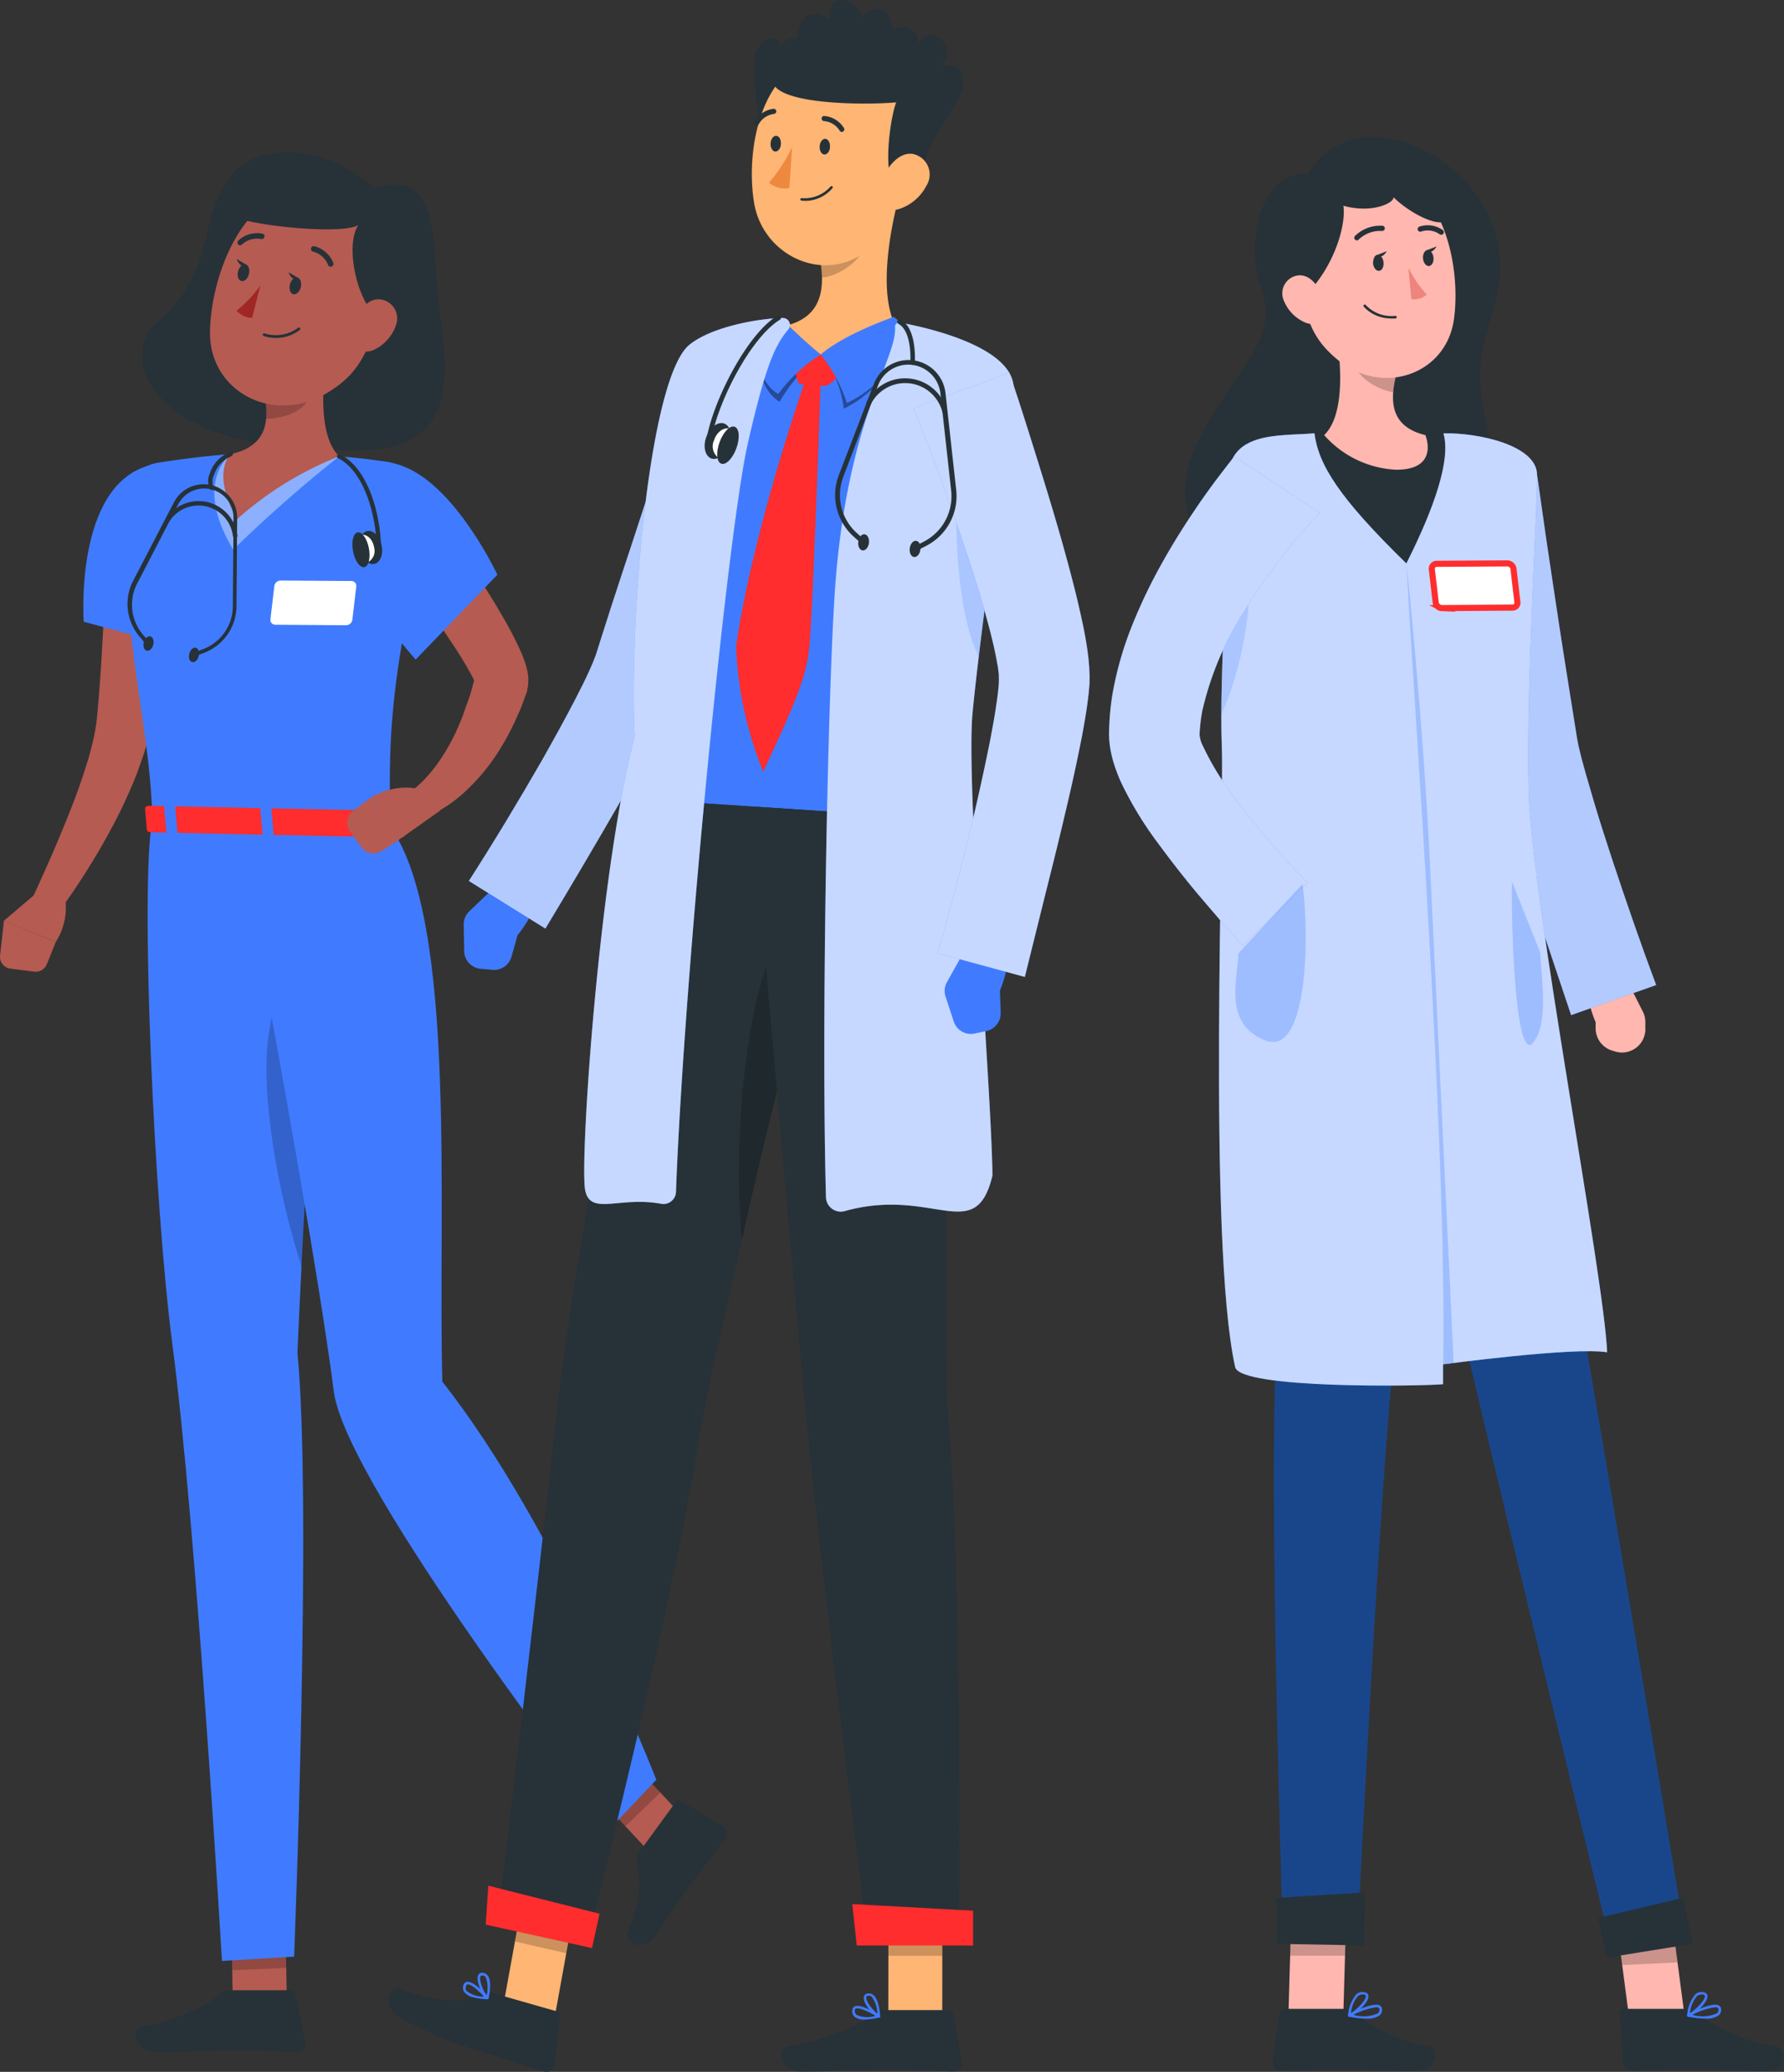 <svg xmlns="http://www.w3.org/2000/svg" width="146.286" height="169.855" viewBox="0 0 146.286 169.855">
  <rect x="0" y="0" width="146.286" height="169.855" fill="#333333" stroke="none"/>
  <g id="opinion" transform="translate(0.164 0.152)">
    <path id="Path_14784" data-name="Path 14784" d="M30.557,15.292c-3.723-3.5-9.863-4.167-12.162-.528s-.986,7.486-5.7,11.521c-3.206,2.757-.829,11.205,17.458,10.431,8.655-.365,5.726-9.37,5.494-13.626s-.247-9.464-5.09-7.8Z" fill="#263238"/>
    <path id="Path_14785" data-name="Path 14785" d="M23.352,163.758l-4.429.173-.084-4.794,4.429-.173Z" fill="#b55b52"/>
    <path id="Path_14786" data-name="Path 14786" d="M18.647,163.013h5.006a.385.385,0,0,1,.38.3l.868,3.97a.661.661,0,0,1-.656.794c-1.751-.03-2.6-.133-4.8-.133-1.356,0-4.873.143-6.747.143s-2.111-1.854-1.346-2.022c3.452-.755,5.459-1.79,6.564-2.782a1.085,1.085,0,0,1,.734-.271h0Z" fill="#263238"/>
    <path id="Path_14787" data-name="Path 14787" d="M18.84,159.142l.039,2.229,4.429-.192-.039-2.209-4.429.173Z" opacity="0.2"/>
    <path id="Path_14788" data-name="Path 14788" d="M12.31,67.209c-.986,5.316.148,31.3,1.652,42.778,2,15.239,4.074,50.624,4.074,50.624l5.918-.355s1.48-37.264.271-49.5C24.911,95.009,26.607,67.5,26.607,67.5l-14.3-.3Z" fill="#407bff"/>
    <path id="Path_14789" data-name="Path 14789" d="M25.626,84.642c.207-3.99-2.619-7.536-3.758,0-.72,4.789.769,13.183,2.722,19.111.3-6.17.686-13.04,1.036-19.111Z" opacity="0.2"/>
    <path id="Path_14790" data-name="Path 14790" d="M55.892,148.849l-2.88,2.752-3.9-4.182,2.875-2.747,3.906,4.177Z" fill="#b55b52"/>
    <path id="Path_14791" data-name="Path 14791" d="M52.257,151.675l2.959-4.054a.335.335,0,0,1,.449-.1l3.452,2.032a.76.76,0,0,1,.212,1.053l-.015.022c-1.05,1.4-1.628,2.012-2.925,3.8-.8,1.095-1.721,2.6-2.821,4.123s-2.6.429-2.278-.306c1.479-3.3.853-4.217.774-5.79a1.223,1.223,0,0,1,.192-.779h0Z" fill="#263238"/>
    <path id="Path_14792" data-name="Path 14792" d="M49.111,147.424l2.012,2.15,2.855-2.772-1.987-2.131-2.88,2.752Z" opacity="0.2"/>
    <path id="Path_14793" data-name="Path 14793" d="M19.175,67.352s6.372,33.536,8.029,46.556c.986,7.777,22.735,35.76,22.735,35.76l3.714-3.911s-7.96-20.487-17.547-32.638c-.38-14.243,1.238-37.689-4.266-45.505l-12.665-.261Z" fill="#407bff"/>
    <path id="Path_14794" data-name="Path 14794" d="M13.582,41.637c0,2.88-.133,5.706-.345,8.562s-.493,5.7-.952,8.557l-.084.538-.113.607q-.128.6-.281,1.169c-.217.755-.493,1.479-.74,2.18a41.506,41.506,0,0,1-1.835,4.024,58.625,58.625,0,0,1-4.582,7.343,1.223,1.223,0,0,1-2.1-1.233v-.03c1.159-2.505,2.283-5.075,3.265-7.62q.731-1.884,1.307-3.822c.178-.631.335-1.258.459-1.869.064-.306.109-.607.153-.9l.049-.439.049-.493c.251-2.732.4-5.5.538-8.28s.2-5.578.281-8.33v-.025a2.466,2.466,0,0,1,4.932.079l0-.015Z" fill="#b55b52"/>
    <path id="Path_14795" data-name="Path 14795" d="M11.975,38.032C5.918,39.8,6.7,50.82,6.7,50.82l8.611,2.318s1.43-8.068,1.3-10.963c-.128-3.008-1.3-5.114-4.636-4.143Z" fill="#407bff"/>
    <path id="Path_14796" data-name="Path 14796" d="M3.2,72.747.163,75.326l4.251,1.736a5.2,5.2,0,0,0,.705-3.911l-1.923-.4Z" fill="#b55b52"/>
    <path id="Path_14797" data-name="Path 14797" d="M.7,79.262l1.938.242A.986.986,0,0,0,3.674,78.9l.74-1.835L.163,75.326l-.321,2.846A.986.986,0,0,0,.7,79.262h0Z" fill="#b55b52"/>
    <path id="Path_14798" data-name="Path 14798" d="M10.017,40.9c-.271,11.047,2.269,19.111,2.3,26.311l19.525.4C31.7,60.4,31.756,55.7,34.858,42.777a4.162,4.162,0,0,0-3.078-5.018q-.185-.044-.374-.072c-1.169-.173-2.466-.335-3.783-.424a62.326,62.326,0,0,0-8.877-.187c-2.081.148-4.32.453-5.918.7A3.3,3.3,0,0,0,10.017,40.9h0Z" fill="#407bff"/>
    <path id="Path_14799" data-name="Path 14799" d="M28.215,51.106l-5.79-.039a.4.4,0,0,1-.414-.444l.321-2.742a.528.528,0,0,1,.518-.439l5.785.039a.395.395,0,0,1,.414.439l-.321,2.747a.523.523,0,0,1-.513.439h0Z" fill="#fff"/>
    <path id="Path_14800" data-name="Path 14800" d="M18.776,37.081s-3.186,2.229.182,7.822a115.418,115.418,0,0,1,8.685-7.639l-8.867-.182Z" fill="#fff" opacity="0.4"/>
    <path id="Path_14801" data-name="Path 14801" d="M26.972,27.261c-.616,2.841-1.287,8.059.671,10a27.939,27.939,0,0,0-8.384,5.168c-2.165-3.975-.493-5.356-.493-5.356,3.2-.69,3.166-3.053,2.658-5.282l5.548-4.532Z" fill="#b55b52"/>
    <path id="Path_14802" data-name="Path 14802" d="M26.37,27.755a11.92,11.92,0,0,1-1.287,4.873c-.538,1.041-1.973,1.479-3.418,1.563a7.772,7.772,0,0,0-.232-2.4l4.937-4.039Z" opacity="0.2"/>
    <path id="Path_14803" data-name="Path 14803" d="M31.593,23.785c-1.48,4.547-1.973,6.5-4.932,8.275-4.414,2.668-9.676-.118-9.607-5.006.069-4.4,2.466-11.092,7.432-11.777a6.51,6.51,0,0,1,7.106,8.508Z" fill="#b55b52"/>
    <path id="Path_14804" data-name="Path 14804" d="M19.535,17.812c2.466.7,8.473,1.213,9.676.493-1.129,1.736-.054,6.48,1.692,7.629,2.352-1.889,2.875-6.456.7-8.719s-9.05-4.971-12.068.6h0Z" fill="#263238"/>
    <path id="Path_14805" data-name="Path 14805" d="M32.284,26.566a3.452,3.452,0,0,1-1.815,1.973c-1.115.493-1.854-.454-1.7-1.6.143-1.031.9-2.535,2.091-2.555a1.569,1.569,0,0,1,1.42,2.185h0Z" fill="#b55b52"/>
    <path id="Path_14806" data-name="Path 14806" d="M32.155,66.474,33,68.245c.064.133-.1.271-.325.266L12.2,68.082c-.173,0-.316-.094-.325-.207l-.143-1.751c0-.118.148-.217.34-.217l19.776.414a.35.35,0,0,1,.311.152Z" fill="#ff2d2d"/>
    <path id="Path_14807" data-name="Path 14807" d="M29.458,68.629h.528c.1,0,.187-.054.182-.118l-.2-2.278c0-.064-.1-.123-.2-.123h-.533c-.1,0-.182.049-.178.118l.2,2.273c.01.074.1.129.207.129h0Z" fill="#407bff"/>
    <path id="Path_14808" data-name="Path 14808" d="M13.681,68.3h.533c.1,0,.187-.049.182-.118l-.2-2.278c0-.064-.1-.118-.2-.123h-.533c-.1,0-.187.049-.178.118l.2,2.273c.01.069.1.124.2.129h0Z" fill="#407bff"/>
    <path id="Path_14809" data-name="Path 14809" d="M21.567,68.466H22.1c.1,0,.187-.049.182-.118l-.2-2.273c0-.069-.1-.123-.2-.123h-.533c-.1,0-.182.054-.178.118l.2,2.278c.01.059.1.118.2.118Z" fill="#407bff"/>
    <path id="Path_14810" data-name="Path 14810" d="M24.5,23.4c-.1.375-.375.631-.621.567s-.365-.419-.271-.794.375-.631.621-.567S24.59,23.03,24.5,23.4Z" fill="#263238"/>
    <path id="Path_14811" data-name="Path 14811" d="M20.245,22.319c-.094.38-.37.631-.616.567s-.37-.414-.271-.794.37-.626.616-.567S20.344,21.945,20.245,22.319Z" fill="#263238"/>
    <path id="Path_14812" data-name="Path 14812" d="M20.077,21.575l-.838-.493S19.525,21.91,20.077,21.575Z" fill="#263238"/>
    <path id="Path_14813" data-name="Path 14813" d="M21.187,23.252a10.4,10.4,0,0,1-1.948,2.061,1.667,1.667,0,0,0,1.272.592Z" fill="#a02724"/>
    <path id="Path_14814" data-name="Path 14814" d="M21.424,27.38a.123.123,0,0,1-.039-.123.113.113,0,0,1,.142-.074h0a3.082,3.082,0,0,0,2.742-.454.114.114,0,1,1,.148.173,3.24,3.24,0,0,1-2.959.493l-.035-.015Z" fill="#263238"/>
    <path id="Path_14815" data-name="Path 14815" d="M26.814,21.674a.346.346,0,0,1-.074-.094,1.8,1.8,0,0,0-1.223-1.1.228.228,0,0,1,.079-.449A2.273,2.273,0,0,1,27.165,21.4a.232.232,0,0,1-.35.271h0Z" fill="#263238"/>
    <path id="Path_14816" data-name="Path 14816" d="M19.407,19.923l-.03-.03a.227.227,0,0,1,0-.321A2.273,2.273,0,0,1,21.35,19a.229.229,0,1,1-.113.444,1.8,1.8,0,0,0-1.578.468.227.227,0,0,1-.252.015Z" fill="#263238"/>
    <path id="Path_14817" data-name="Path 14817" d="M34.853,41.174c1.435,1.9,2.777,3.812,4.079,5.8.646.986,1.287,1.973,1.894,3.038a30.648,30.648,0,0,1,1.756,3.344,10.02,10.02,0,0,1,.4,1.1,5.028,5.028,0,0,1,.168.883,2.655,2.655,0,0,1,0,.36v.222a2.465,2.465,0,0,1-.044.291l-.035.153v.123l-.039.109c-.232.592-.414,1.189-.69,1.761a22.093,22.093,0,0,1-1.8,3.368,16.813,16.813,0,0,1-2.5,2.959,12.138,12.138,0,0,1-1.544,1.228c-.281.182-.567.36-.863.523l-.468.227c-.178.079-.306.133-.562.227l-.937-2.249a2.178,2.178,0,0,1,.212-.182l.271-.237c.182-.163.36-.34.533-.523a13.407,13.407,0,0,0,.986-1.189,17.323,17.323,0,0,0,1.569-2.688c.207-.493.434-.957.607-1.479s.365-.986.523-1.48.281-1.036.434-1.549h0a1.282,1.282,0,0,1-.03.182.887.887,0,0,0,0,.113v.173a3.75,3.75,0,0,0-.242-.523c-.449-.843-1.05-1.815-1.667-2.742s-1.258-1.879-1.914-2.811c-1.307-1.869-2.653-3.758-3.975-5.613l3.866-2.919Z" fill="#b55b52"/>
    <path id="Path_14818" data-name="Path 14818" d="M35.923,66.306l-3.8,2.688-1.706-3.886s2.308-1.238,4.128-.409Z" fill="#b55b52"/>
    <path id="Path_14819" data-name="Path 14819" d="M29.472,69.314l-.952-1.326a1.2,1.2,0,0,1,.261-1.657l1.632-1.223,1.706,3.886-1.045.646a1.2,1.2,0,0,1-1.6-.326Z" fill="#b55b52"/>
    <path id="Path_14820" data-name="Path 14820" d="M27.243,40c-1.292,5.134,6.678,13.922,6.678,13.922l6.7-6.959s-3.063-6.54-7.062-8.591c-2.791-1.43-5.746-.636-6.318,1.627h0Z" fill="#407bff"/>
    <path id="Path_14821" data-name="Path 14821" d="M24.329,22.66l-.838-.493S23.771,23,24.329,22.66Z" fill="#263238"/>
    <path id="Path_14822" data-name="Path 14822" d="M15.762,53.715a.182.182,0,0,1-.168-.113.178.178,0,0,1,.1-.227l.769-.3a3.773,3.773,0,0,0,2.466-3.521l.054-7.21a2.4,2.4,0,0,0-4.557-1.1L11.1,47.654a3.788,3.788,0,0,0,.493,4.261l.543.616a.178.178,0,1,1-.266.232l-.543-.671a4.118,4.118,0,0,1-.558-4.656L14.1,41.026a2.747,2.747,0,0,1,5.183,1.292l-.054,7.21a4.133,4.133,0,0,1-2.673,3.847l-.769.291-.024.049Z" fill="#263238"/>
    <path id="Path_14823" data-name="Path 14823" d="M19.111,43.955a.182.182,0,0,1-.178-.173A2.841,2.841,0,0,0,13.789,42.5a.178.178,0,1,1-.311-.173h0a3.2,3.2,0,0,1,5.824,1.45.182.182,0,0,1-.173.182h-.02Z" fill="#263238"/>
    <path id="Path_14824" data-name="Path 14824" d="M17.187,40.015a.182.182,0,0,1-.148-.079,1.548,1.548,0,0,1,0-1.272A2.786,2.786,0,0,1,18.7,36.913a.168.168,0,0,1,.217.1l0,.013a.178.178,0,0,1-.109.222,2.5,2.5,0,0,0-1.425,1.534,1.287,1.287,0,0,0-.054.986.178.178,0,0,1-.053.246h0a.2.2,0,0,1-.094,0Z" fill="#263238"/>
    <path id="Path_14825" data-name="Path 14825" d="M15.358,53.444c-.084.321,0,.626.237.681s.454-.168.533-.493-.03-.631-.242-.681-.449.168-.528.493Z" fill="#263238"/>
    <path id="Path_14826" data-name="Path 14826" d="M29.354,44.927c.158.745.69,1.258,1.179,1.154s.755-.8.592-1.539-.69-1.262-1.179-1.154S29.191,44.2,29.354,44.927Z" fill="#263238"/>
    <path id="Path_14827" data-name="Path 14827" d="M30.9,44.7a.173.173,0,0,1-.178-.167h0c-.1-2.727-1.139-6.115-3.156-7.117a.178.178,0,0,1-.079-.237.173.173,0,0,1,.23-.082l.007,0c2.16,1.07,3.24,4.5,3.349,7.4a.168.168,0,0,1-.152.182H30.9l0,.02Z" fill="#263238"/>
    <path id="Path_14828" data-name="Path 14828" d="M28.826,44.991c.1.636.562,1.09,1.026,1.016a1.049,1.049,0,0,0,.656-1.292c-.1-.641-.567-1.09-1.031-1.016s-.754.651-.651,1.292h0Z" fill="#fff"/>
    <path id="Path_14829" data-name="Path 14829" d="M28.787,45.045c.148.789.562,1.371.922,1.3s.523-.76.375-1.549-.562-1.371-.922-1.3S28.634,44.256,28.787,45.045Z" fill="#263238"/>
    <path id="Path_14830" data-name="Path 14830" d="M11.629,52.512c-.079.325.03.631.242.681s.449-.163.533-.493-.03-.626-.242-.681-.449.173-.533.493Z" fill="#263238"/>
    <path id="Path_14831" data-name="Path 14831" d="M65.652,12.353c-3.122.558-3.516.271-3.556-1.973s-1.174-5.987.4-7.161a.853.853,0,0,1,1.415.414,1.026,1.026,0,0,1,1.287-.6c.064-.464.138-1.652.986-1.973a1.711,1.711,0,0,1,1.628.449S67.753-.318,68.986-.14A1.854,1.854,0,0,1,70.5,1.3S71.215.26,72.177.669a1.518,1.518,0,0,1,.76,1.613,1.9,1.9,0,0,1,1.78.064,1.1,1.1,0,0,1,.207,1.45S75.614,2.02,76.931,3c1.183.888.108,2.279.108,2.279s1.3-.212,1.618.444c1.065,2.234-2.994,4.73-3.127,8.5-6.234,2.357-9.879-1.874-9.879-1.874h0Z" fill="#263238"/>
    <path id="Path_14832" data-name="Path 14832" d="M43.153,72.313l-2.081-.385L38.32,74.557a1.479,1.479,0,0,0-.459,1.11l.039,2.15a1.479,1.479,0,0,0,1.356,1.455l.957.084a1.479,1.479,0,0,0,1.569-1.09l.493-1.756s2.717-3.21.877-4.2h0Z" fill="#407bff"/>
    <path id="Path_14833" data-name="Path 14833" d="M64.172,32.987c-1.4,3.615-2.786,7.245-4.128,10.884s-2.673,7.294-3.921,10.889l-.222.666-.153.434c-.059.163-.118.33-.173.459-.232.587-.464,1.07-.7,1.558-.464.986-.932,1.869-1.406,2.762-.952,1.775-1.933,3.487-2.925,5.193-1.973,3.418-3.945,6.757-5.987,10.145l-6.278-3.906c2.071-3.22,4.069-6.544,5.982-9.864.942-1.667,1.869-3.339,2.732-5,.429-.829.843-1.657,1.208-2.466.173-.39.345-.789.459-1.115.039-.094.054-.158.079-.222l.079-.256.227-.72c1.189-3.788,2.436-7.447,3.64-11.161l3.61-11.1,7.871,2.816Z" fill="#407bff"/>
    <path id="Path_14834" data-name="Path 14834" d="M64.172,32.987c-1.4,3.615-2.786,7.245-4.128,10.884s-2.673,7.294-3.921,10.889l-.222.666-.153.434c-.059.163-.118.33-.173.459-.232.587-.464,1.07-.7,1.558-.464.986-.932,1.869-1.406,2.762-.952,1.775-1.933,3.487-2.925,5.193-1.973,3.418-3.945,6.757-5.987,10.145l-6.278-3.906c2.071-3.22,4.069-6.544,5.982-9.864.942-1.667,1.869-3.339,2.732-5,.429-.829.843-1.657,1.208-2.466.173-.39.345-.789.459-1.115.039-.094.054-.158.079-.222l.079-.256.227-.72c1.189-3.788,2.436-7.447,3.64-11.161l3.61-11.1,7.871,2.816Z" fill="#fff" opacity="0.6"/>
    <path id="Path_14835" data-name="Path 14835" d="M45.363,164.986l-4.424.217,2.091-11.521,4.207.967-1.874,10.337Z" fill="#ffb573"/>
    <path id="Path_14836" data-name="Path 14836" d="M77.1,165.153H72.675l.015-10.243h4.419l-.01,10.243Z" fill="#ffb573"/>
    <path id="Path_14837" data-name="Path 14837" d="M72.255,164.64h5.39a.365.365,0,0,1,.365.3l.71,3.945a.681.681,0,0,1-.676.789c-1.736-.03-3-.133-5.183-.133-1.341,0-5.425.138-7.26.138s-2.022-1.835-1.258-2c3.452-.745,6.051-1.771,7.181-2.752a1.1,1.1,0,0,1,.73-.286h0Z" fill="#263238"/>
    <path id="Path_14838" data-name="Path 14838" d="M43.03,153.687l-.967,5.326,4.207.966.967-5.326Z" opacity="0.2"/>
    <path id="Path_14839" data-name="Path 14839" d="M72.685,154.91h4.424v5.277H72.685Z" opacity="0.2"/>
    <path id="Path_14840" data-name="Path 14840" d="M80.669,32.859c-3.452,15.53-2.535,30.858-2.9,34.177L54.156,65.478c-2.466-18.741.286-30.7,1.849-35.6a4.438,4.438,0,0,1,3.669-3.072,67.942,67.942,0,0,1,10.574-.33,39.453,39.453,0,0,1,7.082,1.075,4.439,4.439,0,0,1,3.339,5.307Z" fill="#407bff"/>
    <path id="Path_14841" data-name="Path 14841" d="M73.552,15.953c-.779,2.925-1.7,8.1-.217,10.722.232.409-.212.76-.232,1.233-.054,1.45-2.017,1.884-5.529,1.9s-5.016-1.445-4.059-2.826a.987.987,0,0,1,.621-.4c3.289-.735,3.354-3.314,2.9-5.775l6.51-4.853Z" fill="#ffb573"/>
    <path id="Path_14842" data-name="Path 14842" d="M67.324,29.007a9.425,9.425,0,0,1,1.7,4.345C72.532,31.7,74.2,27.705,74.2,27.705l-1.055-1.129s-3.9.735-5.824,2.431Z" opacity="0.4"/>
    <path id="Path_14843" data-name="Path 14843" d="M66.978,29.022a13.749,13.749,0,0,0-3.216,3.768c-2.451-1.519-1.642-5.849-1.642-5.849l2-.395s.892.824,2.86,2.476Z" opacity="0.4"/>
    <path id="Path_14844" data-name="Path 14844" d="M67.136,28.913l-.755.074-1.277.843a2.313,2.313,0,0,0,.256,1.48,9.051,9.051,0,0,0,2.254.153,2.382,2.382,0,0,0,1.139-1.174l-.937-1.2-.681-.178Z" fill="#ff2d2d"/>
    <path id="Path_14845" data-name="Path 14845" d="M67.136,28.913a12.669,12.669,0,0,1,2.145,3.975c3.507-1.647,5.548-5.583,5.548-5.583l-1.692-1.48s-4.074,1.4-6,3.087h0Z" fill="#407bff"/>
    <path id="Path_14846" data-name="Path 14846" d="M67.136,28.913a12.976,12.976,0,0,0-3.492,3.235c-2.466-1.514-1.524-5.593-1.524-5.593l2-.395a39.825,39.825,0,0,0,3.018,2.752h0Z" fill="#407bff"/>
    <path id="Path_14847" data-name="Path 14847" d="M70.9,17.931,67.052,20.8a10.356,10.356,0,0,1,.192,1.8c1.386-.1,3.378-1.48,3.62-2.92a4.933,4.933,0,0,0,.035-1.751Z" opacity="0.2"/>
    <path id="Path_14848" data-name="Path 14848" d="M74.258,11.12c-.558,4.355-.661,6.9-3.018,9.03-3.546,3.151-8.808.794-9.563-3.64-.681-3.99.345-10.441,4.739-11.9a5.987,5.987,0,0,1,7.842,6.5Z" fill="#ffb573"/>
    <path id="Path_14849" data-name="Path 14849" d="M73.192,15.055c-.986-.952-.37-5.509.128-6.816-2.466.237-10.436.227-10.134-1.973s3.2-4.069,7.94-2.525C75.072,5.029,76.058,7,76.058,8.6c.059,3.3-2.866,6.451-2.866,6.451h0Z" fill="#263238"/>
    <path id="Path_14850" data-name="Path 14850" d="M75.787,15.1a3.866,3.866,0,0,1-2.229,1.884c-1.258.39-1.879-.769-1.524-2.012.316-1.115,1.356-2.668,2.614-2.51A1.721,1.721,0,0,1,75.787,15.1h0Z" fill="#ffb573"/>
    <path id="Path_14851" data-name="Path 14851" d="M40.623,157.662l7.314,1.613s7.112-27.869,9.222-41.491c.646-4.143,2.145-10.056,3.512-16.275,1.721-7.842,3.886-16.324,5.662-22.967,1.874-7,3.265-12.028,3.265-12.028L54.156,65.492s-7.186,36.451-8.636,49.87c-1.514,13.947-4.9,42.3-4.9,42.3h0Z" fill="#263238"/>
    <path id="Path_14852" data-name="Path 14852" d="M60.671,101.5c1.721-7.841,3.886-16.324,5.662-22.967L64.71,75.08c-3.832,4.576-4.813,18.736-4.039,26.42h0Z" opacity="0.2"/>
    <path id="Path_14853" data-name="Path 14853" d="M61.514,65.966s3.2,37.25,4.439,50.146c1.381,14.124,5.085,43.059,5.085,43.059h7.427s.335-30.814-.986-44.455c-.187-26.819.281-47.675.281-47.675L61.514,65.966Z" fill="#263238"/>
    <path id="Path_14854" data-name="Path 14854" d="M70.09,159.344h9.538v-2.851l-9.908-.547Z" fill="#ff2d2d"/>
    <path id="Path_14855" data-name="Path 14855" d="M39.666,157.632l8.714,1.924L49,156.74l-9.123-2.3-.212,3.191Z" fill="#ff2d2d"/>
    <path id="Path_14856" data-name="Path 14856" d="M67.891,11.9c0,.355-.232.631-.464.616s-.4-.316-.38-.671.232-.631.464-.616S67.915,11.544,67.891,11.9Z" fill="#263238"/>
    <path id="Path_14857" data-name="Path 14857" d="M63.867,11.652c0,.355-.232.631-.464.616s-.4-.316-.38-.671.232-.631.464-.616S63.891,11.278,63.867,11.652Z" fill="#263238"/>
    <path id="Path_14858" data-name="Path 14858" d="M64.789,11.9a12.9,12.9,0,0,1-1.9,2.929,2.047,2.047,0,0,0,1.677.434l.222-3.363Z" fill="#ed893e"/>
    <path id="Path_14859" data-name="Path 14859" d="M66.007,16.313a2.959,2.959,0,0,0,2.086-1.036.1.1,0,0,0,0-.143.109.109,0,0,0-.148,0,2.836,2.836,0,0,1-2.372.957.1.1,0,0,0-.113.093h0a.109.109,0,0,0,.1.113,3.711,3.711,0,0,0,.449.015Z" fill="#263238"/>
    <path id="Path_14860" data-name="Path 14860" d="M68.872,10.666a.237.237,0,0,0,.1-.035.212.212,0,0,0,.064-.291,2.1,2.1,0,0,0-1.647-.986.212.212,0,0,0,0,.419,1.667,1.667,0,0,1,1.3.789.2.2,0,0,0,.187.1h0Z" fill="#263238"/>
    <path id="Path_14861" data-name="Path 14861" d="M61.879,10.138a.212.212,0,0,0,.168-.1,1.662,1.662,0,0,1,1.243-.848.217.217,0,0,0,.2-.222.212.212,0,0,0-.222-.2,2.081,2.081,0,0,0-1.583,1.08.207.207,0,0,0,.079.281.178.178,0,0,0,.118.01h0Z" fill="#263238"/>
    <path id="Path_14862" data-name="Path 14862" d="M70.761,165.41a5.312,5.312,0,0,0,1.164-.158.1.1,0,0,0,.079-.084.094.094,0,0,0-.039-.1c-.158-.1-1.549-.986-2.052-.73a.35.35,0,0,0-.187.3.611.611,0,0,0,.192.557,1.3,1.3,0,0,0,.843.222h0Zm.863-.306a2.1,2.1,0,0,1-1.563-.079.4.4,0,0,1-.128-.38.123.123,0,0,1,.069-.123c.261-.128,1.06.247,1.623.582h0Z" fill="#407bff"/>
    <path id="Path_14863" data-name="Path 14863" d="M71.9,165.257a.074.074,0,0,0,.054,0,.1.1,0,0,0,.054-.094c0-.054-.054-1.332-.552-1.751a.558.558,0,0,0-.444-.133.35.35,0,0,0-.34.271c-.113.493.73,1.48,1.179,1.711a.084.084,0,0,0,.049-.005h0Zm-.819-1.8a.355.355,0,0,1,.237.094,2.422,2.422,0,0,1,.464,1.386c-.439-.345-.986-1.08-.907-1.371,0-.025,0-.089.158-.1h.049Z" fill="#407bff"/>
    <path id="Path_14864" data-name="Path 14864" d="M40.278,163.255l5.188,1.479a.37.37,0,0,1,.266.39l-.385,3.98a.685.685,0,0,1-.868.572c-1.662-.493-2.846-.942-4.932-1.539a36.086,36.086,0,0,1-7.033-2.92c-1.534-1.045-.631-2.658.094-2.362,3.26,1.322,5.553,1.11,6.9.493a1.119,1.119,0,0,1,.764-.094h0Z" fill="#263238"/>
    <path id="Path_14865" data-name="Path 14865" d="M38.626,163.59a5.622,5.622,0,0,0,1.164.163.109.109,0,0,0,.1-.059.1.1,0,0,0,0-.113c-.123-.138-1.223-1.361-1.771-1.258a.365.365,0,0,0-.266.237.617.617,0,0,0,.035.582,1.322,1.322,0,0,0,.735.449Zm.917-.059a2.136,2.136,0,0,1-1.48-.493.419.419,0,0,1,0-.4c.03-.079.069-.094.1-.1.281-.064.922.518,1.376,1.011v-.02Z" fill="#407bff"/>
    <path id="Path_14866" data-name="Path 14866" d="M39.765,163.748a.118.118,0,0,0,.059,0,.108.108,0,0,0,.079-.079c0-.049.306-1.292-.054-1.835a.567.567,0,0,0-.39-.247.355.355,0,0,0-.4.168c-.247.444.306,1.608.666,1.973a.1.1,0,0,0,.044.019Zm-.3-1.948a.345.345,0,0,1,.2.153,2.475,2.475,0,0,1,.074,1.479c-.33-.449-.646-1.3-.493-1.563,0-.025.044-.079.182-.059l.035-.01Z" fill="#407bff"/>
    <path id="Path_14867" data-name="Path 14867" d="M73.626,26.29a.35.35,0,0,0-.4.375c.173,2.643-3.945,7.4-4.932,21.635-.587,8.66-1.124,35.662-.73,49.708A1.213,1.213,0,0,0,69.1,99.137c7.279-2.032,10.717,2.895,12.117-2.915-.074-6.959-2.18-31.943-1.637-37.866s2.8-22.015,3.359-26.306c.5-3.728-7.279-5.39-9.316-5.76h0Z" fill="#407bff"/>
    <path id="Path_14868" data-name="Path 14868" d="M73.626,26.29a.35.35,0,0,0-.4.375c.173,2.643-3.945,7.4-4.932,21.635-.587,8.66-1.124,35.662-.73,49.708A1.213,1.213,0,0,0,69.1,99.137c7.279-2.032,10.717,2.895,12.117-2.915-.074-6.959-2.18-31.943-1.637-37.866s2.8-22.015,3.359-26.306c.5-3.728-7.279-5.39-9.316-5.76h0Z" fill="#fff" opacity="0.7"/>
    <path id="Path_14869" data-name="Path 14869" d="M78.425,38.358c-.321,2.2-.444,11.087,1.672,15.362.355-2.959.819-6.475,1.267-9.864l-2.939-5.5Z" fill="#407bff" opacity="0.2"/>
    <path id="Path_14870" data-name="Path 14870" d="M81.448,76.791l-2.1.246-1.859,3.319a1.479,1.479,0,0,0-.118,1.194l.671,2.042a1.48,1.48,0,0,0,1.726.986l.937-.2a1.479,1.479,0,0,0,1.184-1.509l-.059-1.815s1.667-3.852-.38-4.266h0Z" fill="#407bff"/>
    <path id="Path_14871" data-name="Path 14871" d="M82.6,30.393c.671,1.973,1.292,3.921,1.909,5.893s1.233,3.945,1.815,5.918,1.144,3.99,1.662,6.046c.256,1.031.493,2.071.72,3.161.1.547.207,1.1.291,1.7.039.306.084.587.109.927l.044.493.025.558a5.374,5.374,0,0,1,0,.562,3.608,3.608,0,0,1-.025.538l-.044.493-.054.444c-.069.6-.158,1.139-.247,1.682-.178,1.075-.385,2.111-.6,3.137-.424,2.052-.9,4.059-1.376,6.056s-.986,3.99-1.479,5.977l-1.48,5.962L76.733,78c1.1-3.852,2.111-7.772,3.043-11.669.454-1.973.878-3.906,1.258-5.834.187-.986.365-1.923.493-2.851.074-.464.133-.922.173-1.336a6.451,6.451,0,0,0,.039-.986v-.207L81.7,54.85a4.526,4.526,0,0,0-.089-.582c-.069-.414-.158-.853-.256-1.3-.2-.9-.444-1.825-.705-2.757-.493-1.869-1.12-3.763-1.756-5.647-1.258-3.768-2.673-7.56-4.133-11.25L82.6,30.393Z" fill="#407bff"/>
    <path id="Path_14872" data-name="Path 14872" d="M82.6,30.393c.671,1.973,1.292,3.921,1.909,5.893s1.233,3.945,1.815,5.918,1.144,3.99,1.662,6.046c.256,1.031.493,2.071.72,3.161.1.547.207,1.1.291,1.7.039.306.084.587.109.927l.044.493.025.558a5.374,5.374,0,0,1,0,.562,3.608,3.608,0,0,1-.025.538l-.044.493-.054.444c-.069.6-.158,1.139-.247,1.682-.178,1.075-.385,2.111-.6,3.137-.424,2.052-.9,4.059-1.376,6.056s-.986,3.99-1.479,5.977l-1.48,5.962L76.733,78c1.1-3.852,2.111-7.772,3.043-11.669.454-1.973.878-3.906,1.258-5.834.187-.986.365-1.923.493-2.851.074-.464.133-.922.173-1.336a6.451,6.451,0,0,0,.039-.986v-.207L81.7,54.85a4.526,4.526,0,0,0-.089-.582c-.069-.414-.158-.853-.256-1.3-.2-.9-.444-1.825-.705-2.757-.493-1.869-1.12-3.763-1.756-5.647-1.258-3.768-2.673-7.56-4.133-11.25L82.6,30.393Z" fill="#fff" opacity="0.7"/>
    <path id="Path_14873" data-name="Path 14873" d="M64.034,25.92a.572.572,0,0,1,.449.932c-1.174,1.361-1.914,3.23-3.3,9.227-1.677,7.235-5.247,43.636-5.918,61.474a1.026,1.026,0,0,1-1.208.986c-3.482-.641-5.869,1.046-6.249-1.189-.419-2.466,1.144-26.02,4.069-37.1-.458-9.824,1.2-29.531,4.508-32.15,1.8-1.455,5.613-2.15,7.654-2.185h0Z" fill="#407bff"/>
    <path id="Path_14874" data-name="Path 14874" d="M64.034,25.92a.572.572,0,0,1,.449.932c-1.174,1.361-1.914,3.23-3.3,9.227-1.677,7.235-5.247,43.636-5.918,61.474a1.026,1.026,0,0,1-1.208.986c-3.482-.641-5.869,1.046-6.249-1.189-.419-2.466,1.144-26.02,4.069-37.1-.458-9.824,1.2-29.531,4.508-32.15,1.8-1.455,5.613-2.15,7.654-2.185h0Z" fill="#fff" opacity="0.7"/>
    <path id="Path_14875" data-name="Path 14875" d="M65.953,30.807s-4.261,11.969-5.76,22A30.338,30.338,0,0,0,62.422,63.12c2.195-4.779,3.566-7.595,3.783-10.312.35-4.088.927-21.922.927-21.922l-1.179-.079Z" fill="#ff2d2d"/>
    <path id="Path_14876" data-name="Path 14876" d="M74.869,45.045a.2.2,0,0,1-.089-.37l.809-.424a4.177,4.177,0,0,0,2.239-4.192l-.878-7.95a2.653,2.653,0,0,0-5.119-.651l-2.84,7.472a4.182,4.182,0,0,0,1.11,4.621l.681.616a.2.2,0,0,1-.276.276h0l-.68-.611a4.577,4.577,0,0,1-1.2-5.055l2.865-7.457a3.048,3.048,0,0,1,5.874.75l.878,7.945A4.577,4.577,0,0,1,75.777,44.6l-.809.419a.158.158,0,0,1-.1.025h0Z" fill="#263238"/>
    <path id="Path_14877" data-name="Path 14877" d="M77.315,33.845a.192.192,0,0,1-.192-.168,3.152,3.152,0,0,0-5.849-.75.2.2,0,1,1-.365-.148,3.541,3.541,0,0,1,6.6.843.192.192,0,0,1-.163.217l-.03,0Z" fill="#263238"/>
    <path id="Path_14878" data-name="Path 14878" d="M74.662,29.767a.192.192,0,0,1-.183-.2V29.56c.059-.962-.079-2.712-.986-3.166a.2.2,0,0,1,.183-.35h0c1.312.676,1.193,3.25,1.174,3.541A.192.192,0,0,1,74.662,29.767Z" fill="#263238"/>
    <path id="Path_14879" data-name="Path 14879" d="M71.087,44.365c-.049.37-.281.641-.523.607s-.4-.35-.35-.715.276-.641.518-.607.4.35.355.715h0Z" fill="#263238"/>
    <path id="Path_14880" data-name="Path 14880" d="M59.62,36.37c-.311.784-.986,1.258-1.479,1.055s-.686-.986-.375-1.79.986-1.258,1.479-1.055S59.926,35.586,59.62,36.37Z" fill="#263238"/>
    <path id="Path_14881" data-name="Path 14881" d="M58,35.862h-.039a.2.2,0,0,1-.153-.232c.651-3.24,3.344-8.384,5.716-9.864a.2.2,0,1,1,.207.33c-2.293,1.445-4.9,6.411-5.538,9.6a.2.2,0,0,1-.192.163h0Z" fill="#263238"/>
    <path id="Path_14882" data-name="Path 14882" d="M60.182,36.533c-.227.676-.809,1.095-1.3.932a1.17,1.17,0,0,1-.493-1.529c.222-.681.809-1.095,1.3-.932a1.165,1.165,0,0,1,.493,1.529Z" fill="#fff"/>
    <path id="Path_14883" data-name="Path 14883" d="M60.217,36.6c-.3.833-.858,1.4-1.238,1.262s-.444-.927-.138-1.766.858-1.4,1.238-1.262S60.523,35.764,60.217,36.6Z" fill="#263238"/>
    <path id="Path_14884" data-name="Path 14884" d="M75.308,44.907c-.044.365-.281.636-.523.607s-.4-.355-.35-.72.281-.636.523-.607S75.358,44.537,75.308,44.907Z" fill="#263238"/>
    <path id="Path_14885" data-name="Path 14885" d="M103.271,23.538c1.647,4.5-2.732,6.766-5.6,13.4s4.054,14.544,14.682,14.716,10.963-10.007,9.316-17.311,1.8-8.492,1.065-14.07c-.937-7.329-11.5-12.882-15.688-6.155-3.728-.35-5.213,5.484-3.773,9.42h0Z" fill="#263238"/>
    <path id="Path_14886" data-name="Path 14886" d="M134.751,84.149v-.572a1.908,1.908,0,0,0-.2-.789l-1.785-3.521-2.091-.395c-1.479,1.593,0,4.769,0,4.769v.508a1.913,1.913,0,0,0,1.391,1.84l.281.084a1.918,1.918,0,0,0,2.407-1.923h0Z" fill="#ffb7af"/>
    <path id="Path_14887" data-name="Path 14887" d="M125.888,38.851l.769,5.4.809,5.381c.266,1.8.547,3.591.833,5.385l.853,5.346.1.528c.035.173.094.395.138.587l.148.607.173.626c.222.829.494,1.687.73,2.535.493,1.7,1.06,3.423,1.618,5.134,1.134,3.418,2.318,6.85,3.58,10.224l-6.973,2.466-3.492-10.426c-.577-1.741-1.164-3.482-1.721-5.257-.276-.893-.552-1.775-.814-2.7l-.2-.686-.192-.715c-.064-.247-.133-.464-.192-.735l-.182-.809-1.031-5.425q-.493-2.683-1.031-5.366l-1.055-5.366-1.1-5.326,8.231-1.406Z" fill="#407bff"/>
    <path id="Path_14888" data-name="Path 14888" d="M125.888,38.851l.769,5.4.809,5.381c.266,1.8.547,3.591.833,5.385l.853,5.346.1.528c.035.173.094.395.138.587l.148.607.173.626c.222.829.494,1.687.73,2.535.493,1.7,1.06,3.423,1.618,5.134,1.134,3.418,2.318,6.85,3.58,10.224l-6.973,2.466-3.492-10.426c-.577-1.741-1.164-3.482-1.721-5.257-.276-.893-.552-1.775-.814-2.7l-.2-.686-.192-.715c-.064-.247-.133-.464-.192-.735l-.182-.809-1.031-5.425q-.493-2.683-1.031-5.366l-1.055-5.366-1.1-5.326,8.231-1.406Z" fill="#fff" opacity="0.6"/>
    <path id="Path_14889" data-name="Path 14889" d="M124.779,38.437c.232,2.629.025,9.168-2.614,25.379H103.918c.291-7.043.311-11.53-2.712-24.97a2.269,2.269,0,0,1,1.709-2.715q.07-.016.14-.027a49.981,49.981,0,0,1,5.381-.587,58.139,58.139,0,0,1,8.3,0c2.269.207,4.73.616,6.219.888a2.259,2.259,0,0,1,1.829,2.032h0Z" fill="#263238"/>
    <path id="Path_14890" data-name="Path 14890" d="M109.239,26.176c.523,2.668,1.045,7.56-.824,9.341a8.389,8.389,0,0,0,5.918,2.841c3.58,0,2.382-2.84,2.382-2.84-2.959-.71-2.9-2.92-2.382-4.991Z" fill="#ffb7af"/>
    <path id="Path_14891" data-name="Path 14891" d="M111.315,27.952l3.013,2.569A8.72,8.72,0,0,0,114.072,32c-1.139-.163-2.925-1.134-3.171-2.372a3.558,3.558,0,0,1,.414-1.677h0Z" opacity="0.2"/>
    <path id="Path_14892" data-name="Path 14892" d="M106.1,20.939c.7,4.409.9,6.288,3.354,8.349,3.7,3.1,8.961,1.282,9.6-3.245.572-4.074-.666-10.6-5.173-11.95a6.09,6.09,0,0,0-7.777,6.845Z" fill="#ffb7af"/>
    <path id="Path_14893" data-name="Path 14893" d="M106.832,24.115c2.525-2.5,3.393-5.977,3.156-7.4,2.431.676,4.217-.281,4.108-.7,1.716,1.677,4.828,3,4.478,1.2s-2.653-5.134-7.457-3.945a9.072,9.072,0,0,0-6.584,8.123c.069,2,2.3,2.717,2.3,2.717Z" fill="#263238"/>
    <path id="Path_14894" data-name="Path 14894" d="M112.425,21.437c.035.365.251.636.493.616s.4-.335.365-.7-.256-.636-.493-.616S112.425,21.077,112.425,21.437Z" fill="#263238"/>
    <path id="Path_14895" data-name="Path 14895" d="M116.523,21.047c.035.36.256.636.493.611s.4-.33.365-.69-.256-.636-.493-.616S116.489,20.687,116.523,21.047Z" fill="#263238"/>
    <path id="Path_14896" data-name="Path 14896" d="M116.789,20.382l.843-.33S117.248,20.771,116.789,20.382Z" fill="#263238"/>
    <path id="Path_14897" data-name="Path 14897" d="M115.329,21.817a9.675,9.675,0,0,0,1.5,2.185,1.568,1.568,0,0,1-1.262.365l-.242-2.55Z" fill="#ed847e"/>
    <path id="Path_14898" data-name="Path 14898" d="M113.736,25.954a3.945,3.945,0,0,0,.538,0,.108.108,0,0,0,.094-.118.1.1,0,0,0-.1-.095h-.011a2.885,2.885,0,0,1-2.441-.9.109.109,0,0,0-.168.133,3,3,0,0,0,2.091.977h0Z" fill="#263238"/>
    <path id="Path_14899" data-name="Path 14899" d="M105.121,24.524a3.279,3.279,0,0,0,1.756,1.771c1.055.434,1.721-.493,1.539-1.544-.163-.986-.912-2.352-2.027-2.333a1.48,1.48,0,0,0-1.267,2.106Z" fill="#ffb7af"/>
    <path id="Path_14900" data-name="Path 14900" d="M111.019,19.543a.217.217,0,0,0,.242-.069,2.529,2.529,0,0,1,1.9-.69.217.217,0,0,0,.227-.2.207.207,0,0,0-.186-.226h-.011a2.924,2.924,0,0,0-2.259.848.217.217,0,0,0,.03.3l.059.034Z" fill="#263238"/>
    <path id="Path_14901" data-name="Path 14901" d="M118.007,19.094a.212.212,0,0,0,.128-.39,2.126,2.126,0,0,0-1.923-.271.217.217,0,0,0-.113.281.212.212,0,0,0,.277.115l0,0a1.687,1.687,0,0,1,1.519.232A.217.217,0,0,0,118.007,19.094Z" fill="#263238"/>
    <path id="Path_14902" data-name="Path 14902" d="M133.5,165.913l4.542-.217L136.7,155.438l-4.537.222,1.342,10.253Z" fill="#ffb7af"/>
    <g id="Group_13262" data-name="Group 13262" opacity="0.2">
      <path id="Path_14903" data-name="Path 14903" d="M136.7,155.443l.7,5.287-4.542.217-.7-5.287Z"/>
    </g>
    <path id="Path_14904" data-name="Path 14904" d="M122.165,63.816s5.716,34.645,8.043,48.154c2.426,14.046,7.891,47.1,7.891,47.1l-6.007.986s-8.1-33.092-11.343-46.852C117.228,98.19,108.7,78.054,108.785,63.855l13.38-.039Z" fill="#19468b"/>
    <path id="Path_14905" data-name="Path 14905" d="M112.987,74.448c-.858-1.248-2.51-3-3.778-4.439,1.149,8.828,4.439,19.071,7.442,28.718.8-7.348.345-18.494-3.664-24.279Z" opacity="0.2"/>
    <path id="Path_14906" data-name="Path 14906" d="M105.481,165.217h4.5l.3-10.416h-4.5l-.3,10.416Z" fill="#ffb7af"/>
    <path id="Path_14907" data-name="Path 14907" d="M110.19,164.537h-5.055a.36.36,0,0,0-.36.311l-.577,3.995a.73.73,0,0,0,.725.8c1.761-.035,2.609-.138,4.833-.138,1.366,0,4.192.143,6.081.143s1.973-1.864,1.2-2.037a12.041,12.041,0,0,1-6.1-2.8,1.184,1.184,0,0,0-.75-.276h0Z" fill="#263238"/>
    <g id="Group_13263" data-name="Group 13263" opacity="0.2">
      <path id="Path_14908" data-name="Path 14908" d="M110.274,154.806l-.153,5.371h-4.5l.153-5.371Z"/>
    </g>
    <path id="Path_14909" data-name="Path 14909" d="M117.031,63.816s-1.825,35.09-3.058,48.75c-1.287,14.213-2.836,46.423-2.836,46.423h-6.086s-1.085-32.086-.661-46.1c.459-15.288-3.215-34.872-.735-49.071h13.375Z" fill="#19468b"/>
    <path id="Path_14910" data-name="Path 14910" d="M104.524,159.206l7.136.133.109-4.35-7.274.454.029,3.763Z" fill="#263238"/>
    <path id="Path_14911" data-name="Path 14911" d="M111.877,165.341a1.687,1.687,0,0,0,1.09-.276.592.592,0,0,0,.192-.523.345.345,0,0,0-.178-.281c-.552-.306-2.347.612-2.55.72a.108.108,0,0,0-.054.109.1.1,0,0,0,.084.089,7.456,7.456,0,0,0,1.416.163Zm.8-.932a.455.455,0,0,1,.2.039.128.128,0,0,1,.069.113.365.365,0,0,1-.123.34,2.842,2.842,0,0,1-2.007.123A5.765,5.765,0,0,1,112.681,164.409Z" fill="#407bff"/>
    <path id="Path_14912" data-name="Path 14912" d="M110.482,165.183h.044c.538-.242,1.6-1.213,1.514-1.721,0-.123-.1-.271-.4-.3a.769.769,0,0,0-.592.182,3.018,3.018,0,0,0-.671,1.731.108.108,0,0,0,.044.1.123.123,0,0,0,.059.01h0Zm1.075-1.825h.064c.192,0,.207.094.207.123.054.306-.666,1.065-1.213,1.4a2.466,2.466,0,0,1,.572-1.386.558.558,0,0,1,.37-.133Z" fill="#407bff"/>
    <path id="Path_14913" data-name="Path 14913" d="M137.991,164.537h-5.055a.276.276,0,0,0-.291.311l.256,3.995a.932.932,0,0,0,.888.8c1.756-.035,2.584-.138,4.8-.138,1.371,0,4.227.143,6.115.143s1.6-1.864.779-2.037a15.306,15.306,0,0,1-6.688-2.8,1.425,1.425,0,0,0-.809-.276h0Z" fill="#263238"/>
    <path id="Path_14914" data-name="Path 14914" d="M139.678,165.341a1.7,1.7,0,0,0,1.095-.276.6.6,0,0,0,.192-.523.35.35,0,0,0-.183-.281c-.552-.306-2.343.612-2.545.72a.108.108,0,0,0-.059.109.113.113,0,0,0,.084.089,7.451,7.451,0,0,0,1.415.163h0Zm.8-.932a.425.425,0,0,1,.2.039.133.133,0,0,1,.074.113.39.39,0,0,1-.123.34,2.862,2.862,0,0,1-2.012.123,5.8,5.8,0,0,1,1.864-.617Z" fill="#407bff"/>
    <path id="Path_14915" data-name="Path 14915" d="M138.287,165.183h.044c.533-.242,1.593-1.213,1.509-1.721,0-.123-.1-.271-.4-.3a.76.76,0,0,0-.587.183,3,3,0,0,0-.676,1.731.123.123,0,0,0,.044.1.138.138,0,0,0,.064.01h0Zm1.07-1.825h.064c.192,0,.207.094.212.123.049.306-.671,1.065-1.218,1.4a2.5,2.5,0,0,1,.572-1.386.567.567,0,0,1,.37-.133h0Z" fill="#407bff"/>
    <path id="Path_14916" data-name="Path 14916" d="M131.589,160.34l7.048-1.134-.794-3.768-6.983,1.647Z" fill="#263238"/>
    <path id="Path_14917" data-name="Path 14917" d="M112.706,20.771l.843-.33S113.17,21.161,112.706,20.771Z" fill="#263238"/>
    <path id="Path_14918" data-name="Path 14918" d="M103.621,62.745l-.464,1.637c-.064.123.084.256.3.256h18.8c.168,0,.3-.084.311-.187l.168-1.632c0-.113-.133-.212-.311-.212h-18.5a.335.335,0,0,0-.3.138h0Z" fill="#263238"/>
    <path id="Path_14919" data-name="Path 14919" d="M106.171,64.812h-.493c-.1,0-.173-.049-.168-.108l.232-2.126c0-.064.094-.113.192-.113h.493c.1,0,.173.049.168.113l-.237,2.126c0,.059-.089.108-.187.108Z" fill="#407bff"/>
    <path id="Path_14920" data-name="Path 14920" d="M120.863,64.812h-.493c-.1,0-.178-.049-.168-.108l.232-2.126c0-.064.094-.113.192-.113h.493c.1,0,.173.049.168.113l-.232,2.126C121.045,64.762,120.962,64.812,120.863,64.812Z" fill="#407bff"/>
    <path id="Path_14921" data-name="Path 14921" d="M113.544,64.812h-.493c-.1,0-.173-.049-.168-.108l.232-2.126c0-.064.094-.113.192-.113h.493c.1,0,.173.049.163.113l-.232,2.126C113.731,64.762,113.643,64.812,113.544,64.812Z" fill="#407bff"/>
    <path id="Path_14922" data-name="Path 14922" d="M107.626,35.369c-2.865.261-7.245-.281-7.112,4.113s-.72,16.033-.493,21.483-1.193,40.736,1.1,50.965c.4,1.8,15.249,1.569,17.044,1.4V111.7s10.786-1.45,13.454-.986c-.232-6.145-6.2-37.186-6.436-45.9s.75-23.7.69-26.079-4.784-3.423-7.679-3.363c.641,2.145-.774,6.175-3.038,10.668-5.568-5.425-7.21-8.118-7.536-10.667h0Z" fill="#407bff"/>
    <path id="Path_14923" data-name="Path 14923" d="M107.626,35.369c-2.865.261-7.245-.281-7.112,4.113s-.72,16.033-.493,21.483-1.193,40.736,1.1,50.965c.4,1.8,15.249,1.569,17.044,1.4V111.7s10.786-1.45,13.454-.986c-.232-6.145-6.2-37.186-6.436-45.9s.75-23.7.69-26.079-4.784-3.423-7.679-3.363c.641,2.145-.774,6.175-3.038,10.668-5.568-5.425-7.21-8.118-7.536-10.667h0Z" fill="#fff" opacity="0.7"/>
    <path id="Path_14924" data-name="Path 14924" d="M102.172,45.79l-1.835,1.3c-.143,3.8-.335,8.054-.355,11.343,1.707-3.773,2.668-9.217,2.19-12.64h0Z" fill="#407bff" opacity="0.2"/>
    <path id="Path_14925" data-name="Path 14925" d="M108.016,41.849a4.7,4.7,0,0,1-.3.4l-.1.118-.054.059-.1.1-.2.212-.395.439c-.266.291-.523.592-.779.9q-.769.917-1.48,1.869a45.775,45.775,0,0,0-2.7,3.945A25.669,25.669,0,0,0,98.429,58.1a13.871,13.871,0,0,0-.232,1.973,2.51,2.51,0,0,0,.281.942,22.687,22.687,0,0,0,2.249,3.768c.912,1.3,1.948,2.569,3.008,3.822.533.631,1.085,1.243,1.642,1.849s1.139,1.228,1.682,1.766l-5.316,5.139c-.646-.705-1.218-1.346-1.815-2.022L98.187,73.3c-1.154-1.366-2.264-2.786-3.359-4.276a29.438,29.438,0,0,1-3.067-5.04,13.812,13.812,0,0,1-.636-1.7,8.524,8.524,0,0,1-.242-1.05,5.523,5.523,0,0,1-.079-.617,6.086,6.086,0,0,1-.025-.651,21.293,21.293,0,0,1,.271-3.161A28.052,28.052,0,0,1,92.7,51.047a43.3,43.3,0,0,1,2.466-5.119c.907-1.627,1.9-3.181,2.934-4.7.523-.76,1.055-1.5,1.613-2.239l.843-1.1.439-.552.222-.276.113-.133.049-.064-.069.079c-.089.113-.173.227-.252.345l6.959,4.562Z" fill="#407bff"/>
    <path id="Path_14926" data-name="Path 14926" d="M108.016,41.849a4.7,4.7,0,0,1-.3.4l-.1.118-.054.059-.1.1-.2.212-.395.439c-.266.291-.523.592-.779.9q-.769.917-1.48,1.869a45.775,45.775,0,0,0-2.7,3.945A25.669,25.669,0,0,0,98.429,58.1a13.871,13.871,0,0,0-.232,1.973,2.51,2.51,0,0,0,.281.942,22.687,22.687,0,0,0,2.249,3.768c.912,1.3,1.948,2.569,3.008,3.822.533.631,1.085,1.243,1.642,1.849s1.139,1.228,1.682,1.766l-5.316,5.139c-.646-.705-1.218-1.346-1.815-2.022L98.187,73.3c-1.154-1.366-2.264-2.786-3.359-4.276a29.438,29.438,0,0,1-3.067-5.04,13.812,13.812,0,0,1-.636-1.7,8.524,8.524,0,0,1-.242-1.05,5.523,5.523,0,0,1-.079-.617,6.086,6.086,0,0,1-.025-.651,21.293,21.293,0,0,1,.271-3.161A28.052,28.052,0,0,1,92.7,51.047a43.3,43.3,0,0,1,2.466-5.119c.907-1.627,1.9-3.181,2.934-4.7.523-.76,1.055-1.5,1.613-2.239l.843-1.1.439-.552.222-.276.113-.133.049-.064-.069.079c-.089.113-.173.227-.252.345l6.959,4.562Z" fill="#fff" opacity="0.7"/>
    <path id="Path_14927" data-name="Path 14927" d="M115.167,46.037c.518,10.524,3.329,47.227,3.008,65.666l.858-.113S117.7,83.232,117.1,70.824s-1.933-24.787-1.933-24.787h0Z" fill="#407bff" opacity="0.3"/>
    <path id="Path_14928" data-name="Path 14928" d="M106.645,72.313l-5.267,5.7c0,1.913-1.336,5.741,2.2,7.131s3.634-8.7,3.063-12.832Z" fill="#407bff" opacity="0.3"/>
    <path id="Path_14929" data-name="Path 14929" d="M123.817,72.135l2.318,5.81c.069,1.973.745,5.918-.626,7.422s-1.77-8.956-1.692-13.232Z" fill="#407bff" opacity="0.3"/>
    <path id="Path_14930" data-name="Path 14930" d="M118.062,49.7l5.785-.039a.4.4,0,0,0,.414-.444l-.321-2.742a.523.523,0,0,0-.493-.439l-5.79.035a.4.4,0,0,0-.414.444l.321,2.747a.528.528,0,0,0,.5.439h0Z" fill="#fff" stroke="#ff2d2d" stroke-miterlimit="10" stroke-width="0.5"/>
  </g>
</svg>
